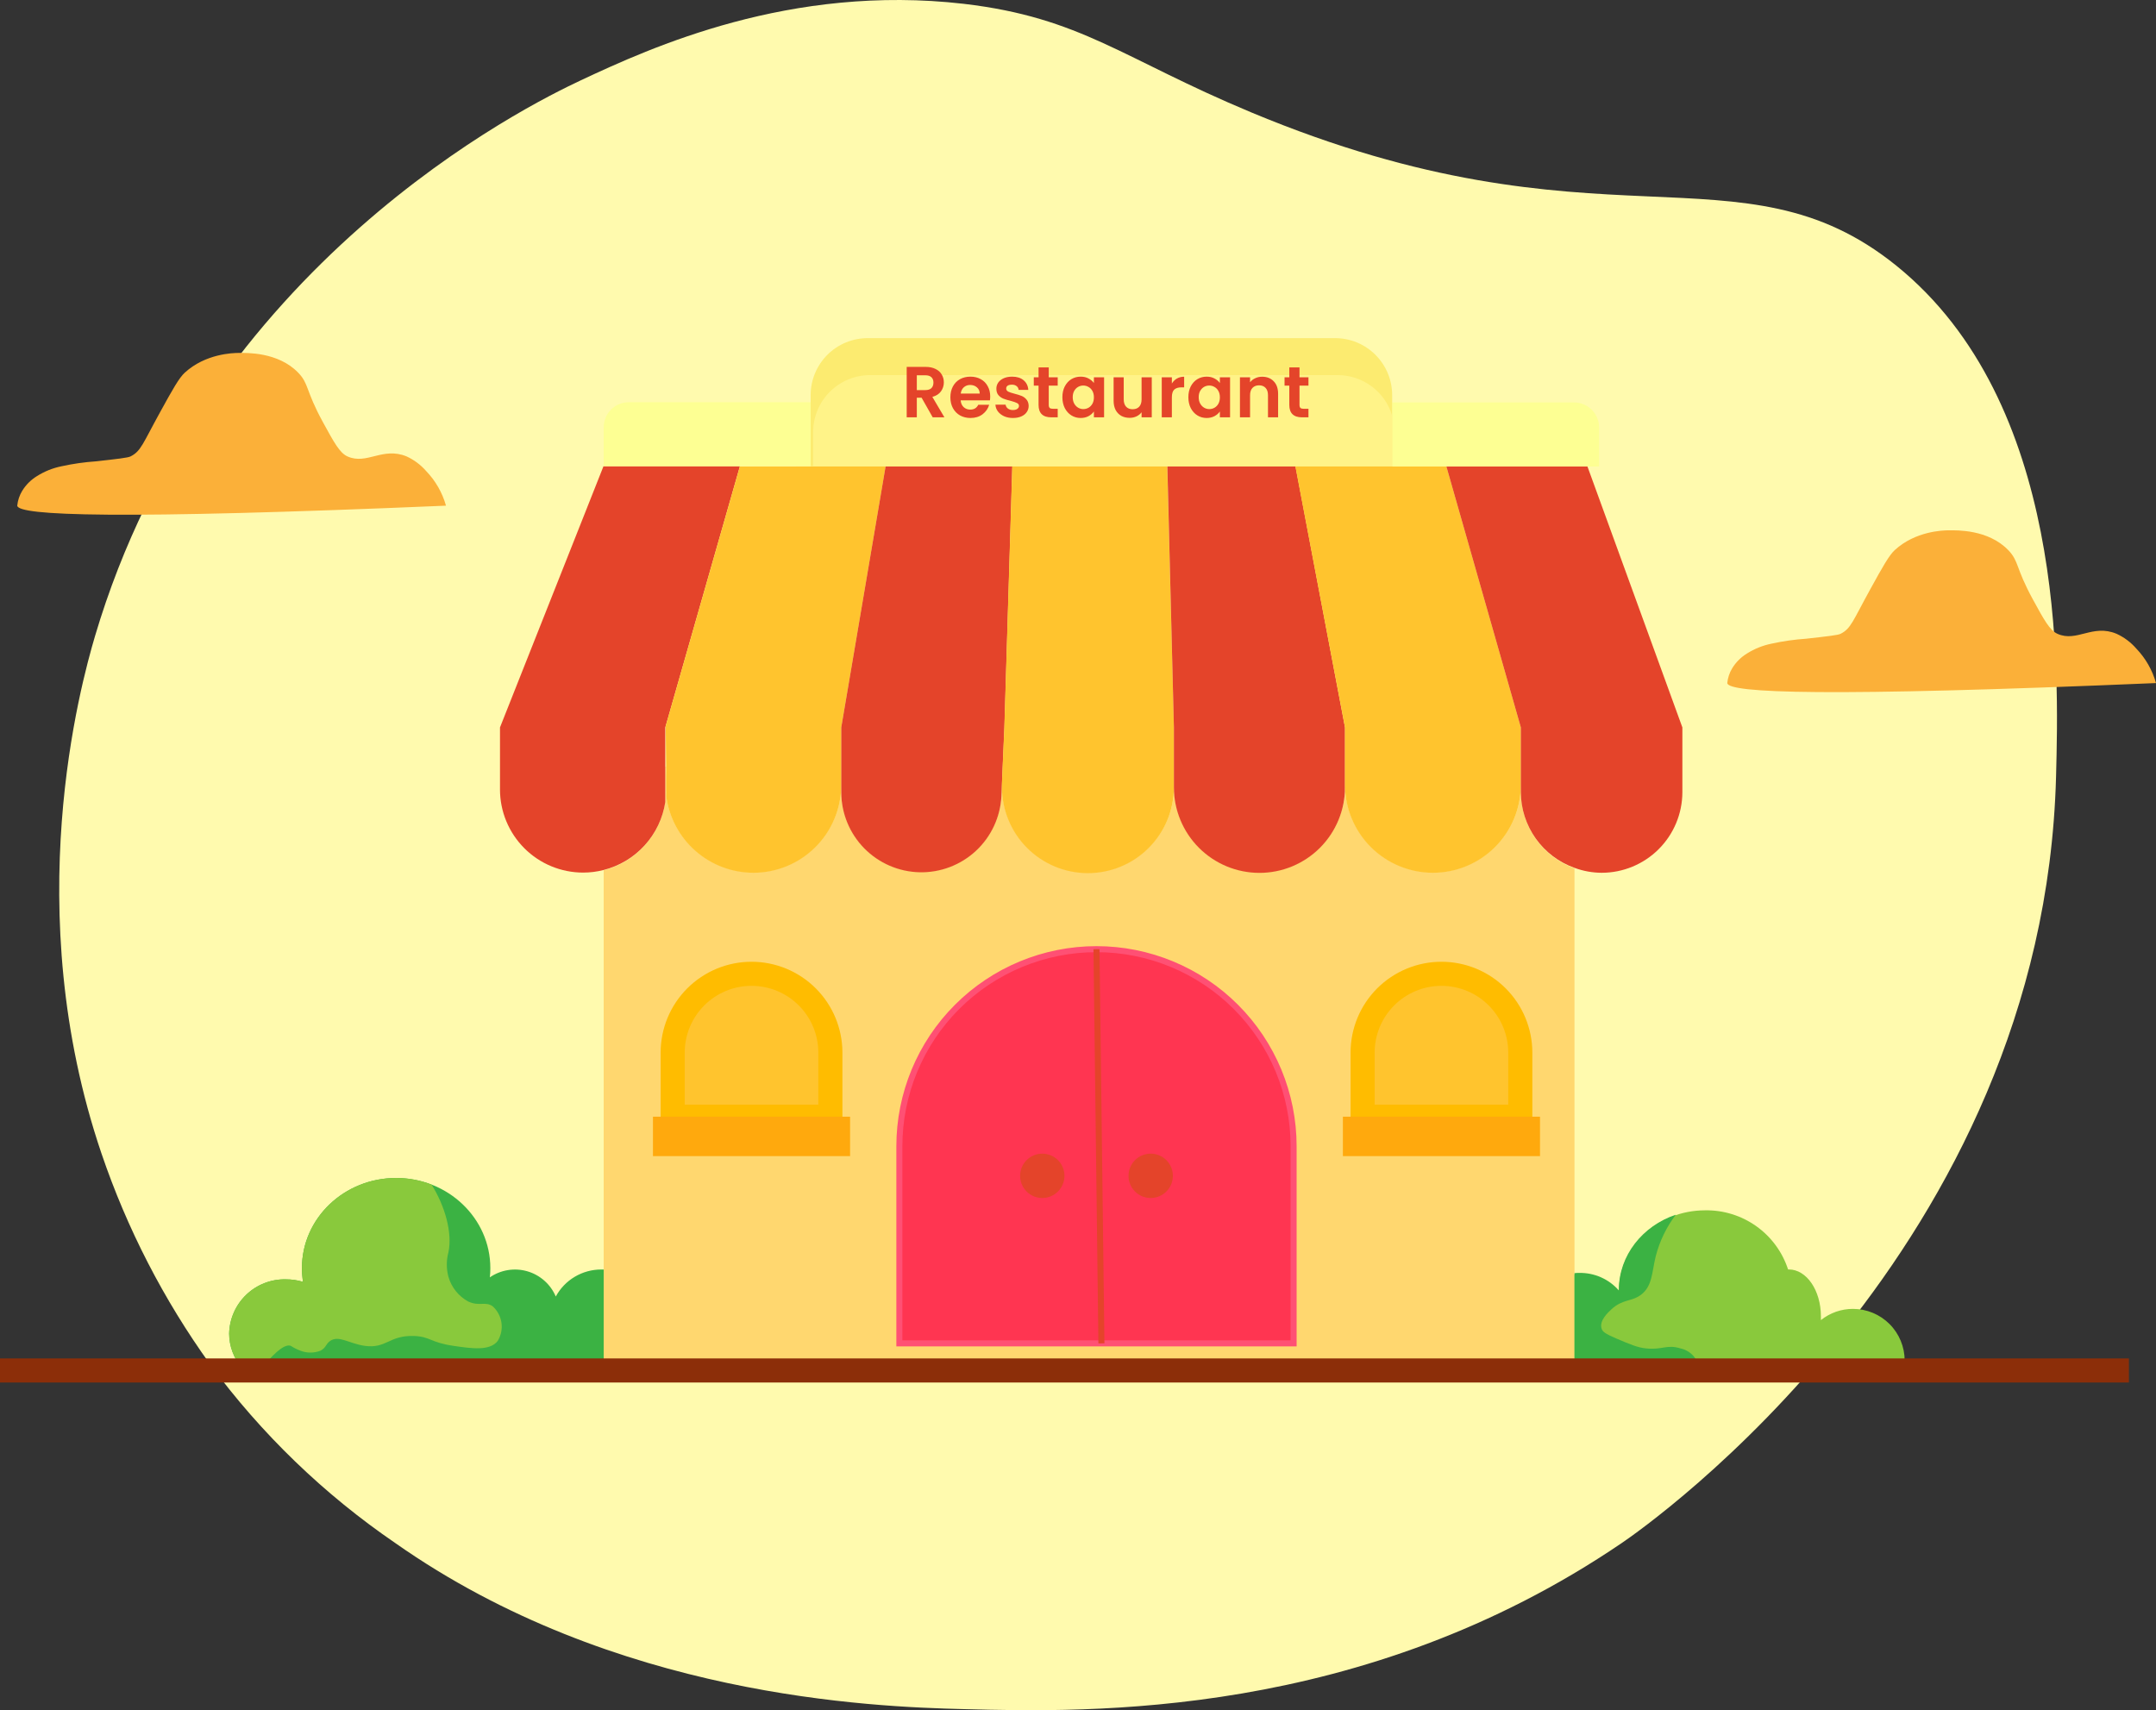 <svg width="358" height="284" viewBox="0 0 358 284" fill="none" xmlns="http://www.w3.org/2000/svg">
<rect x="0" y="0" width="358" height="284" fill="#333333" stroke="none"/>
<path d="M16.85 191.55C21.097 204.041 27.172 215.835 34.876 226.546C43.389 238.104 53.789 248.144 65.639 256.244C102.044 281.822 144.733 283.433 160.031 283.82C180.733 284.357 226.195 285.528 269.281 256.244C273.541 253.348 339.353 207.349 341.404 128.968C341.871 111.126 343.024 66.852 314.884 44.117C288.927 23.168 265.663 42.832 207.764 18.662C186.393 9.745 179.536 2.924 160.031 0.635C131.24 -2.692 108.1 7.87 96.393 13.363C87.706 17.447 34.154 43.721 15.776 105.634C13.391 113.723 3.092 151.043 16.85 191.55Z" fill="#FFFAAE"/>
<path d="M261.443 144.158V227.174H100.24V144.527C102.871 143.856 105.245 142.423 107.064 140.408C108.884 138.394 110.068 135.887 110.469 133.202V127.31H110.624C110.624 127.809 110.624 128.284 110.624 128.766V130.869C110.649 131.284 110.649 131.699 110.624 132.113C111.074 135.636 112.792 138.874 115.456 141.222C118.12 143.57 121.549 144.867 125.1 144.87C127.017 144.87 128.915 144.493 130.685 143.759C132.456 143.025 134.065 141.95 135.42 140.594C136.775 139.238 137.849 137.629 138.582 135.858C139.315 134.087 139.691 132.189 139.69 130.272V131.565C139.711 135.03 141.084 138.35 143.515 140.819C145.946 143.288 149.244 144.711 152.709 144.785C156.173 144.86 159.53 143.58 162.065 141.218C164.6 138.856 166.114 135.599 166.284 132.138L166.383 129.978C166.383 130.19 166.383 130.395 166.383 130.608C166.375 134.395 167.872 138.03 170.545 140.713C173.217 143.396 176.846 144.908 180.633 144.915C184.42 144.923 188.055 143.426 190.738 140.753C193.422 138.081 194.933 134.452 194.941 130.665C194.941 134.432 196.437 138.046 199.102 140.71C201.766 143.374 205.379 144.87 209.146 144.87C212.914 144.87 216.527 143.374 219.191 140.71C221.855 138.046 223.352 134.432 223.352 130.665V130.272C223.352 134.144 224.89 137.857 227.628 140.595C230.365 143.332 234.078 144.87 237.95 144.87C241.822 144.87 245.535 143.332 248.273 140.595C251.01 137.857 252.548 134.144 252.548 130.272V131.565C252.548 134.333 253.405 137.033 255 139.295C256.596 141.558 258.852 143.271 261.459 144.199L261.443 144.158Z" fill="#FFD76F"/>
<path d="M122.858 77.427L112.22 114.659L110.542 120.534L110.469 120.788V133.202C110.057 135.882 108.864 138.381 107.038 140.387C105.213 142.392 102.837 143.815 100.207 144.478C99.103 144.761 97.968 144.904 96.828 144.903C95.015 144.903 93.22 144.546 91.545 143.852C89.87 143.158 88.349 142.142 87.067 140.86C85.785 139.578 84.768 138.056 84.074 136.381C83.38 134.706 83.023 132.911 83.023 131.099V120.796L95.486 89.35L100.207 77.427H122.858Z" fill="#E4442A"/>
<path d="M147.055 77.427L139.69 120.796V130.338C139.691 132.254 139.315 134.152 138.582 135.923C137.849 137.694 136.775 139.304 135.42 140.66C134.065 142.015 132.456 143.091 130.685 143.824C128.915 144.558 127.017 144.936 125.1 144.936C121.549 144.933 118.12 143.636 115.456 141.288C112.792 138.94 111.074 135.701 110.624 132.179C110.649 131.764 110.649 131.349 110.624 130.935V128.832C110.624 128.349 110.665 127.874 110.624 127.375L110.543 120.829V120.567L112.22 114.692L122.858 77.46L147.055 77.427Z" fill="#FFC42E"/>
<path d="M168.101 77.427L166.783 120.796L166.497 127.343L166.382 130.043L166.284 132.203C166.114 135.664 164.6 138.922 162.065 141.284C159.529 143.646 156.173 144.925 152.709 144.851C149.244 144.776 145.946 143.353 143.515 140.884C141.083 138.415 139.711 135.095 139.69 131.63V120.796L147.055 77.427H168.101Z" fill="#E4442A"/>
<path d="M194.924 120.796V130.747C194.917 134.534 193.405 138.163 190.722 140.835C188.039 143.508 184.404 145.005 180.617 144.997C176.83 144.99 173.201 143.478 170.528 140.795C167.856 138.112 166.359 134.477 166.366 130.689C166.366 130.477 166.366 130.272 166.366 130.059L166.481 127.359L166.767 120.813L168.085 77.444H193.82L194.924 120.796Z" fill="#FFC42E"/>
<path d="M223.335 120.796V130.747C223.335 134.514 221.839 138.127 219.175 140.791C216.511 143.455 212.897 144.952 209.13 144.952C205.362 144.952 201.749 143.455 199.085 140.791C196.421 138.127 194.924 134.514 194.924 130.747V120.796L193.836 77.427H215.112L223.335 120.796Z" fill="#E4442A"/>
<path d="M252.532 120.796V130.338C252.532 134.209 250.994 137.922 248.256 140.66C245.518 143.398 241.805 144.936 237.934 144.936C234.062 144.936 230.349 143.398 227.611 140.66C224.873 137.922 223.335 134.209 223.335 130.338V120.796L215.087 77.427H240.159L252.532 120.796Z" fill="#FFC42E"/>
<path d="M279.355 120.796V131.565C279.345 135.115 277.927 138.516 275.413 141.022C272.899 143.528 269.494 144.936 265.944 144.936C264.407 144.926 262.884 144.649 261.443 144.117C258.849 143.193 256.601 141.493 255.007 139.247C253.413 137.001 252.549 134.319 252.532 131.565V120.796L240.159 77.427H263.579L279.355 120.796Z" fill="#E4442A"/>
<path d="M252.442 174.803V185.441H226.257V174.803C226.257 171.331 227.636 168.001 230.091 165.545C232.547 163.09 235.877 161.711 239.349 161.711C242.822 161.711 246.152 163.09 248.607 165.545C251.062 168.001 252.442 171.331 252.442 174.803Z" fill="#FFC42E" stroke="#FFBC00" stroke-width="4" stroke-miterlimit="10"/>
<path d="M255.715 185.441H222.984V191.987H255.715V185.441Z" fill="#FFA90D"/>
<path d="M137.882 174.803V185.441H111.696V174.803C111.696 171.331 113.076 168.001 115.531 165.545C117.986 163.09 121.317 161.711 124.789 161.711C128.261 161.711 131.591 163.09 134.047 165.545C136.502 168.001 137.882 171.331 137.882 174.803Z" fill="#FFC42E" stroke="#FFBC00" stroke-width="4" stroke-miterlimit="10"/>
<path d="M141.155 185.441H108.423V191.987H141.155V185.441Z" fill="#FFA90D"/>
<path d="M182.069 157.619C190.75 157.619 199.075 161.068 205.214 167.206C211.352 173.344 214.801 181.67 214.801 190.351V223.082H149.338V190.351C149.338 181.67 152.786 173.344 158.924 167.206C165.063 161.068 173.388 157.619 182.069 157.619Z" fill="#FF3551" stroke="#FF5074" stroke-miterlimit="10"/>
<path d="M104.422 66.789H134.608V77.427H100.24V71.012C100.235 70.459 100.339 69.911 100.547 69.399C100.754 68.887 101.062 68.421 101.45 68.028C101.839 67.636 102.302 67.324 102.812 67.112C103.322 66.899 103.869 66.789 104.422 66.789Z" fill="#FDFF93"/>
<path d="M265.534 71.012V77.468H231.166V66.83H261.353C261.902 66.83 262.446 66.938 262.953 67.148C263.461 67.359 263.921 67.667 264.31 68.055C264.698 68.443 265.006 68.904 265.216 69.412C265.426 69.919 265.534 70.463 265.534 71.012Z" fill="#FDFF93"/>
<path d="M231.166 65.619V77.427H134.608V65.619C134.608 63.108 135.606 60.7 137.381 58.925C139.157 57.149 141.565 56.152 144.076 56.152H221.699C224.21 56.152 226.618 57.149 228.393 58.925C230.169 60.7 231.166 63.108 231.166 65.619Z" fill="#FCEB70"/>
<path d="M144.485 62.289C141.974 62.289 139.566 63.286 137.791 65.062C136.015 66.837 135.018 69.246 135.018 71.756V77.427H231.166V68.999C230.574 67.058 229.374 65.358 227.744 64.15C226.113 62.942 224.137 62.29 222.108 62.289H144.485Z" fill="#FFF388"/>
<path d="M191.07 198.943C193.104 198.943 194.753 197.294 194.753 195.261C194.753 193.227 193.104 191.578 191.07 191.578C189.037 191.578 187.388 193.227 187.388 195.261C187.388 197.294 189.037 198.943 191.07 198.943Z" fill="#E4442A"/>
<path d="M173.068 198.943C175.102 198.943 176.75 197.294 176.75 195.261C176.75 193.227 175.102 191.578 173.068 191.578C171.034 191.578 169.386 193.227 169.386 195.261C169.386 197.294 171.034 198.943 173.068 198.943Z" fill="#E4442A"/>
<path d="M182.069 157.619L182.887 223.082" stroke="#E4442A" stroke-miterlimit="10"/>
<path d="M100.24 210.816V227.182H40.211C38.82 225.597 38.053 223.562 38.05 221.454C38.106 219.013 39.129 216.694 40.893 215.006C42.657 213.318 45.02 212.4 47.461 212.453C48.428 212.452 49.39 212.592 50.316 212.87C50.198 212.115 50.138 211.352 50.136 210.587C50.136 202.322 57.141 195.621 65.782 195.621C74.423 195.621 81.42 202.322 81.42 210.587C81.421 211.098 81.394 211.609 81.338 212.117C82.237 211.499 83.262 211.088 84.339 210.915C85.416 210.741 86.519 210.809 87.567 211.114C88.614 211.418 89.581 211.952 90.397 212.676C91.214 213.4 91.859 214.297 92.286 215.3C93.023 213.943 94.114 212.809 95.442 212.02C96.77 211.231 98.286 210.815 99.831 210.816H100.24Z" fill="#3BB243"/>
<path d="M316.268 225.946C316.267 226.357 316.237 226.767 316.178 227.174H261.443V211.667C261.713 211.667 261.983 211.626 262.261 211.626C263.502 211.611 264.731 211.867 265.862 212.377C266.993 212.888 267.998 213.64 268.808 214.58V214.49C268.808 207.036 275.223 200.989 283.128 200.989C286.173 200.935 289.155 201.86 291.636 203.628C294.116 205.395 295.964 207.912 296.908 210.808H297.039C299.976 210.808 302.357 214.286 302.357 218.582C302.357 218.794 302.357 219.007 302.357 219.22C303.871 218.008 305.753 217.35 307.693 217.354C309.969 217.359 312.15 218.266 313.758 219.877C315.365 221.487 316.268 223.67 316.268 225.946Z" fill="#89C93C"/>
<path d="M2.864 83.973C2.949 83.104 3.228 82.265 3.682 81.519C4.293 80.516 5.135 79.675 6.137 79.064C7.39 78.273 8.776 77.718 10.229 77.427C12.115 77.012 14.03 76.739 15.957 76.609C19.475 76.216 21.235 76.02 21.685 75.79C23.411 74.915 23.689 73.696 26.594 68.426C28.673 64.645 29.737 62.747 30.686 61.88C34.106 58.754 38.607 58.606 39.687 58.606C40.955 58.606 46.168 58.435 49.506 61.88C51.323 63.753 50.693 64.735 53.598 70.062C55.472 73.491 56.405 75.21 57.689 75.79C60.905 77.247 63.516 74.154 67.509 75.79C68.763 76.366 69.879 77.203 70.782 78.245C72.328 79.856 73.453 81.823 74.055 83.973C19.099 86.305 3.019 85.626 2.864 83.973Z" fill="#FBB039"/>
<path d="M286.81 113.432C286.895 112.562 287.174 111.723 287.628 110.977C288.239 109.975 289.081 109.133 290.083 108.522C291.336 107.731 292.722 107.177 294.175 106.885C296.061 106.471 297.976 106.197 299.903 106.067C303.421 105.674 305.181 105.478 305.631 105.249C307.357 104.373 307.635 103.154 310.54 97.884C312.619 94.104 313.683 92.205 314.632 91.338C318.052 88.212 322.553 88.065 323.633 88.065C324.901 88.065 330.114 87.893 333.452 91.338C335.269 93.212 334.639 94.194 337.544 99.521C339.418 102.949 340.351 104.668 341.635 105.249C344.851 106.705 347.461 103.571 351.455 105.249C352.708 105.824 353.825 106.661 354.728 107.704C356.274 109.314 357.398 111.282 358.001 113.432C303.045 115.764 286.965 115.085 286.81 113.432Z" fill="#FBB039"/>
<path d="M48.279 223.492C48.793 223.823 49.342 224.097 49.916 224.31C50.97 224.71 52.134 224.71 53.189 224.31C54.171 223.827 54.064 223.189 54.825 222.673C56.265 221.691 57.976 223.123 60.553 223.492C64.17 223.999 64.596 221.716 68.736 221.855C71.445 221.945 71.42 222.927 75.282 223.492C78.359 223.942 81.338 224.375 82.647 222.673C83.196 221.772 83.415 220.707 83.266 219.662C83.116 218.617 82.608 217.657 81.829 216.945C80.601 216.037 79.619 217.002 77.737 216.127C76.949 215.695 76.254 215.11 75.692 214.408C75.13 213.706 74.713 212.9 74.464 212.035C74.103 210.696 74.103 209.284 74.464 207.944C75.151 204.671 73.85 200.187 71.657 196.717C69.785 195.984 67.792 195.61 65.782 195.612C57.141 195.612 50.136 202.314 50.136 210.579C50.138 211.343 50.198 212.107 50.316 212.862C49.39 212.584 48.428 212.444 47.461 212.445C45.02 212.392 42.657 213.31 40.893 214.998C39.129 216.686 38.106 219.005 38.05 221.446C38.053 223.554 38.82 225.589 40.211 227.174H43.484C46.119 223.917 47.526 223.213 48.279 223.492Z" fill="#89C93C"/>
<path d="M281.491 225.554C280.913 224.713 280.034 224.127 279.036 223.917C276.745 223.213 276.066 224.203 273.308 223.917C271.942 223.778 270.763 223.287 268.398 222.28C266.467 221.462 266.091 221.11 265.944 220.644C265.51 219.326 267.007 217.952 267.58 217.42C269.47 215.677 270.911 216.2 272.49 215.006C274.405 213.557 274.266 211.283 274.945 208.566C275.588 206.085 276.717 203.757 278.267 201.717C272.76 203.566 268.808 208.451 268.808 214.204V214.294C267.992 213.363 266.985 212.621 265.855 212.118C264.724 211.615 263.498 211.363 262.261 211.381C261.983 211.381 261.713 211.381 261.443 211.422V226.683H281.818C281.774 226.29 281.664 225.909 281.491 225.554Z" fill="#3BB243"/>
<path d="M0 227.583H10.703H98.604H259.806H337.454H353.5" stroke="#8C2E09" stroke-width="4" stroke-miterlimit="10"/>
<path d="M154.875 69.303L153.027 66.039H152.235V69.303H150.555V60.927H153.699C154.347 60.927 154.899 61.043 155.355 61.275C155.811 61.499 156.151 61.807 156.375 62.199C156.607 62.583 156.723 63.015 156.723 63.495C156.723 64.047 156.563 64.547 156.243 64.995C155.923 65.435 155.447 65.739 154.815 65.907L156.819 69.303H154.875ZM152.235 64.779H153.639C154.095 64.779 154.435 64.671 154.659 64.455C154.883 64.231 154.995 63.923 154.995 63.531C154.995 63.147 154.883 62.851 154.659 62.643C154.435 62.427 154.095 62.319 153.639 62.319H152.235V64.779ZM164.422 65.835C164.422 66.075 164.406 66.291 164.374 66.483H159.514C159.554 66.963 159.722 67.339 160.018 67.611C160.314 67.883 160.678 68.019 161.11 68.019C161.734 68.019 162.178 67.751 162.442 67.215H164.254C164.062 67.855 163.694 68.383 163.15 68.799C162.606 69.207 161.938 69.411 161.146 69.411C160.506 69.411 159.93 69.271 159.418 68.991C158.914 68.703 158.518 68.299 158.23 67.779C157.95 67.259 157.81 66.659 157.81 65.979C157.81 65.291 157.95 64.687 158.23 64.167C158.51 63.647 158.902 63.247 159.406 62.967C159.91 62.687 160.49 62.547 161.146 62.547C161.778 62.547 162.342 62.683 162.838 62.955C163.342 63.227 163.73 63.615 164.002 64.119C164.282 64.615 164.422 65.187 164.422 65.835ZM162.682 65.355C162.674 64.923 162.518 64.579 162.214 64.323C161.91 64.059 161.538 63.927 161.098 63.927C160.682 63.927 160.33 64.055 160.042 64.311C159.762 64.559 159.59 64.907 159.526 65.355H162.682ZM168.192 69.411C167.648 69.411 167.16 69.315 166.728 69.123C166.296 68.923 165.952 68.655 165.696 68.319C165.448 67.983 165.312 67.611 165.288 67.203H166.98C167.012 67.459 167.136 67.671 167.352 67.839C167.576 68.007 167.852 68.091 168.18 68.091C168.5 68.091 168.748 68.027 168.924 67.899C169.108 67.771 169.2 67.607 169.2 67.407C169.2 67.191 169.088 67.031 168.864 66.927C168.648 66.815 168.3 66.695 167.82 66.567C167.324 66.447 166.916 66.323 166.596 66.195C166.284 66.067 166.012 65.871 165.78 65.607C165.556 65.343 165.444 64.987 165.444 64.539C165.444 64.171 165.548 63.835 165.756 63.531C165.972 63.227 166.276 62.987 166.668 62.811C167.068 62.635 167.536 62.547 168.072 62.547C168.864 62.547 169.496 62.747 169.968 63.147C170.44 63.539 170.7 64.071 170.748 64.743H169.14C169.116 64.479 169.004 64.271 168.804 64.119C168.612 63.959 168.352 63.879 168.024 63.879C167.72 63.879 167.484 63.935 167.316 64.047C167.156 64.159 167.076 64.315 167.076 64.515C167.076 64.739 167.188 64.911 167.412 65.031C167.636 65.143 167.984 65.259 168.456 65.379C168.936 65.499 169.332 65.623 169.644 65.751C169.956 65.879 170.224 66.079 170.448 66.351C170.68 66.615 170.8 66.967 170.808 67.407C170.808 67.791 170.7 68.135 170.484 68.439C170.276 68.743 169.972 68.983 169.572 69.159C169.18 69.327 168.72 69.411 168.192 69.411ZM174.143 64.035V67.251C174.143 67.475 174.195 67.639 174.299 67.743C174.411 67.839 174.595 67.887 174.851 67.887H175.631V69.303H174.575C173.159 69.303 172.451 68.615 172.451 67.239V64.035H171.659V62.655H172.451V61.011H174.143V62.655H175.631V64.035H174.143ZM176.408 65.955C176.408 65.283 176.54 64.687 176.804 64.167C177.076 63.647 177.44 63.247 177.896 62.967C178.36 62.687 178.876 62.547 179.444 62.547C179.94 62.547 180.372 62.647 180.74 62.847C181.116 63.047 181.416 63.299 181.64 63.603V62.655H183.332V69.303H181.64V68.331C181.424 68.643 181.124 68.903 180.74 69.111C180.364 69.311 179.928 69.411 179.432 69.411C178.872 69.411 178.36 69.267 177.896 68.979C177.44 68.691 177.076 68.287 176.804 67.767C176.54 67.239 176.408 66.635 176.408 65.955ZM181.64 65.979C181.64 65.571 181.56 65.223 181.4 64.935C181.24 64.639 181.024 64.415 180.752 64.263C180.48 64.103 180.188 64.023 179.876 64.023C179.564 64.023 179.276 64.099 179.012 64.251C178.748 64.403 178.532 64.627 178.364 64.923C178.204 65.211 178.124 65.555 178.124 65.955C178.124 66.355 178.204 66.707 178.364 67.011C178.532 67.307 178.748 67.535 179.012 67.695C179.284 67.855 179.572 67.935 179.876 67.935C180.188 67.935 180.48 67.859 180.752 67.707C181.024 67.547 181.24 67.323 181.4 67.035C181.56 66.739 181.64 66.387 181.64 65.979ZM191.249 62.655V69.303H189.557V68.463C189.341 68.751 189.057 68.979 188.705 69.147C188.361 69.307 187.985 69.387 187.577 69.387C187.057 69.387 186.597 69.279 186.197 69.063C185.797 68.839 185.481 68.515 185.249 68.091C185.025 67.659 184.913 67.147 184.913 66.555V62.655H186.593V66.315C186.593 66.843 186.725 67.251 186.989 67.539C187.253 67.819 187.613 67.959 188.069 67.959C188.533 67.959 188.897 67.819 189.161 67.539C189.425 67.251 189.557 66.843 189.557 66.315V62.655H191.249ZM194.586 63.687C194.802 63.335 195.082 63.059 195.426 62.859C195.778 62.659 196.178 62.559 196.626 62.559V64.323H196.182C195.654 64.323 195.254 64.447 194.982 64.695C194.718 64.943 194.586 65.375 194.586 65.991V69.303H192.906V62.655H194.586V63.687ZM197.326 65.955C197.326 65.283 197.458 64.687 197.722 64.167C197.994 63.647 198.358 63.247 198.814 62.967C199.278 62.687 199.794 62.547 200.362 62.547C200.858 62.547 201.29 62.647 201.658 62.847C202.034 63.047 202.334 63.299 202.558 63.603V62.655H204.25V69.303H202.558V68.331C202.342 68.643 202.042 68.903 201.658 69.111C201.282 69.311 200.846 69.411 200.35 69.411C199.79 69.411 199.278 69.267 198.814 68.979C198.358 68.691 197.994 68.287 197.722 67.767C197.458 67.239 197.326 66.635 197.326 65.955ZM202.558 65.979C202.558 65.571 202.478 65.223 202.318 64.935C202.158 64.639 201.942 64.415 201.67 64.263C201.398 64.103 201.106 64.023 200.794 64.023C200.482 64.023 200.194 64.099 199.93 64.251C199.666 64.403 199.45 64.627 199.282 64.923C199.122 65.211 199.042 65.555 199.042 65.955C199.042 66.355 199.122 66.707 199.282 67.011C199.45 67.307 199.666 67.535 199.93 67.695C200.202 67.855 200.49 67.935 200.794 67.935C201.106 67.935 201.398 67.859 201.67 67.707C201.942 67.547 202.158 67.323 202.318 67.035C202.478 66.739 202.558 66.387 202.558 65.979ZM209.575 62.559C210.367 62.559 211.007 62.811 211.495 63.315C211.983 63.811 212.227 64.507 212.227 65.403V69.303H210.547V65.631C210.547 65.103 210.415 64.699 210.151 64.419C209.887 64.131 209.527 63.987 209.071 63.987C208.607 63.987 208.239 64.131 207.967 64.419C207.703 64.699 207.571 65.103 207.571 65.631V69.303H205.891V62.655H207.571V63.483C207.795 63.195 208.079 62.971 208.423 62.811C208.775 62.643 209.159 62.559 209.575 62.559ZM215.78 64.035V67.251C215.78 67.475 215.832 67.639 215.936 67.743C216.048 67.839 216.232 67.887 216.488 67.887H217.268V69.303H216.212C214.796 69.303 214.088 68.615 214.088 67.239V64.035H213.296V62.655H214.088V61.011H215.78V62.655H217.268V64.035H215.78Z" fill="#E4442A"/>
</svg>
